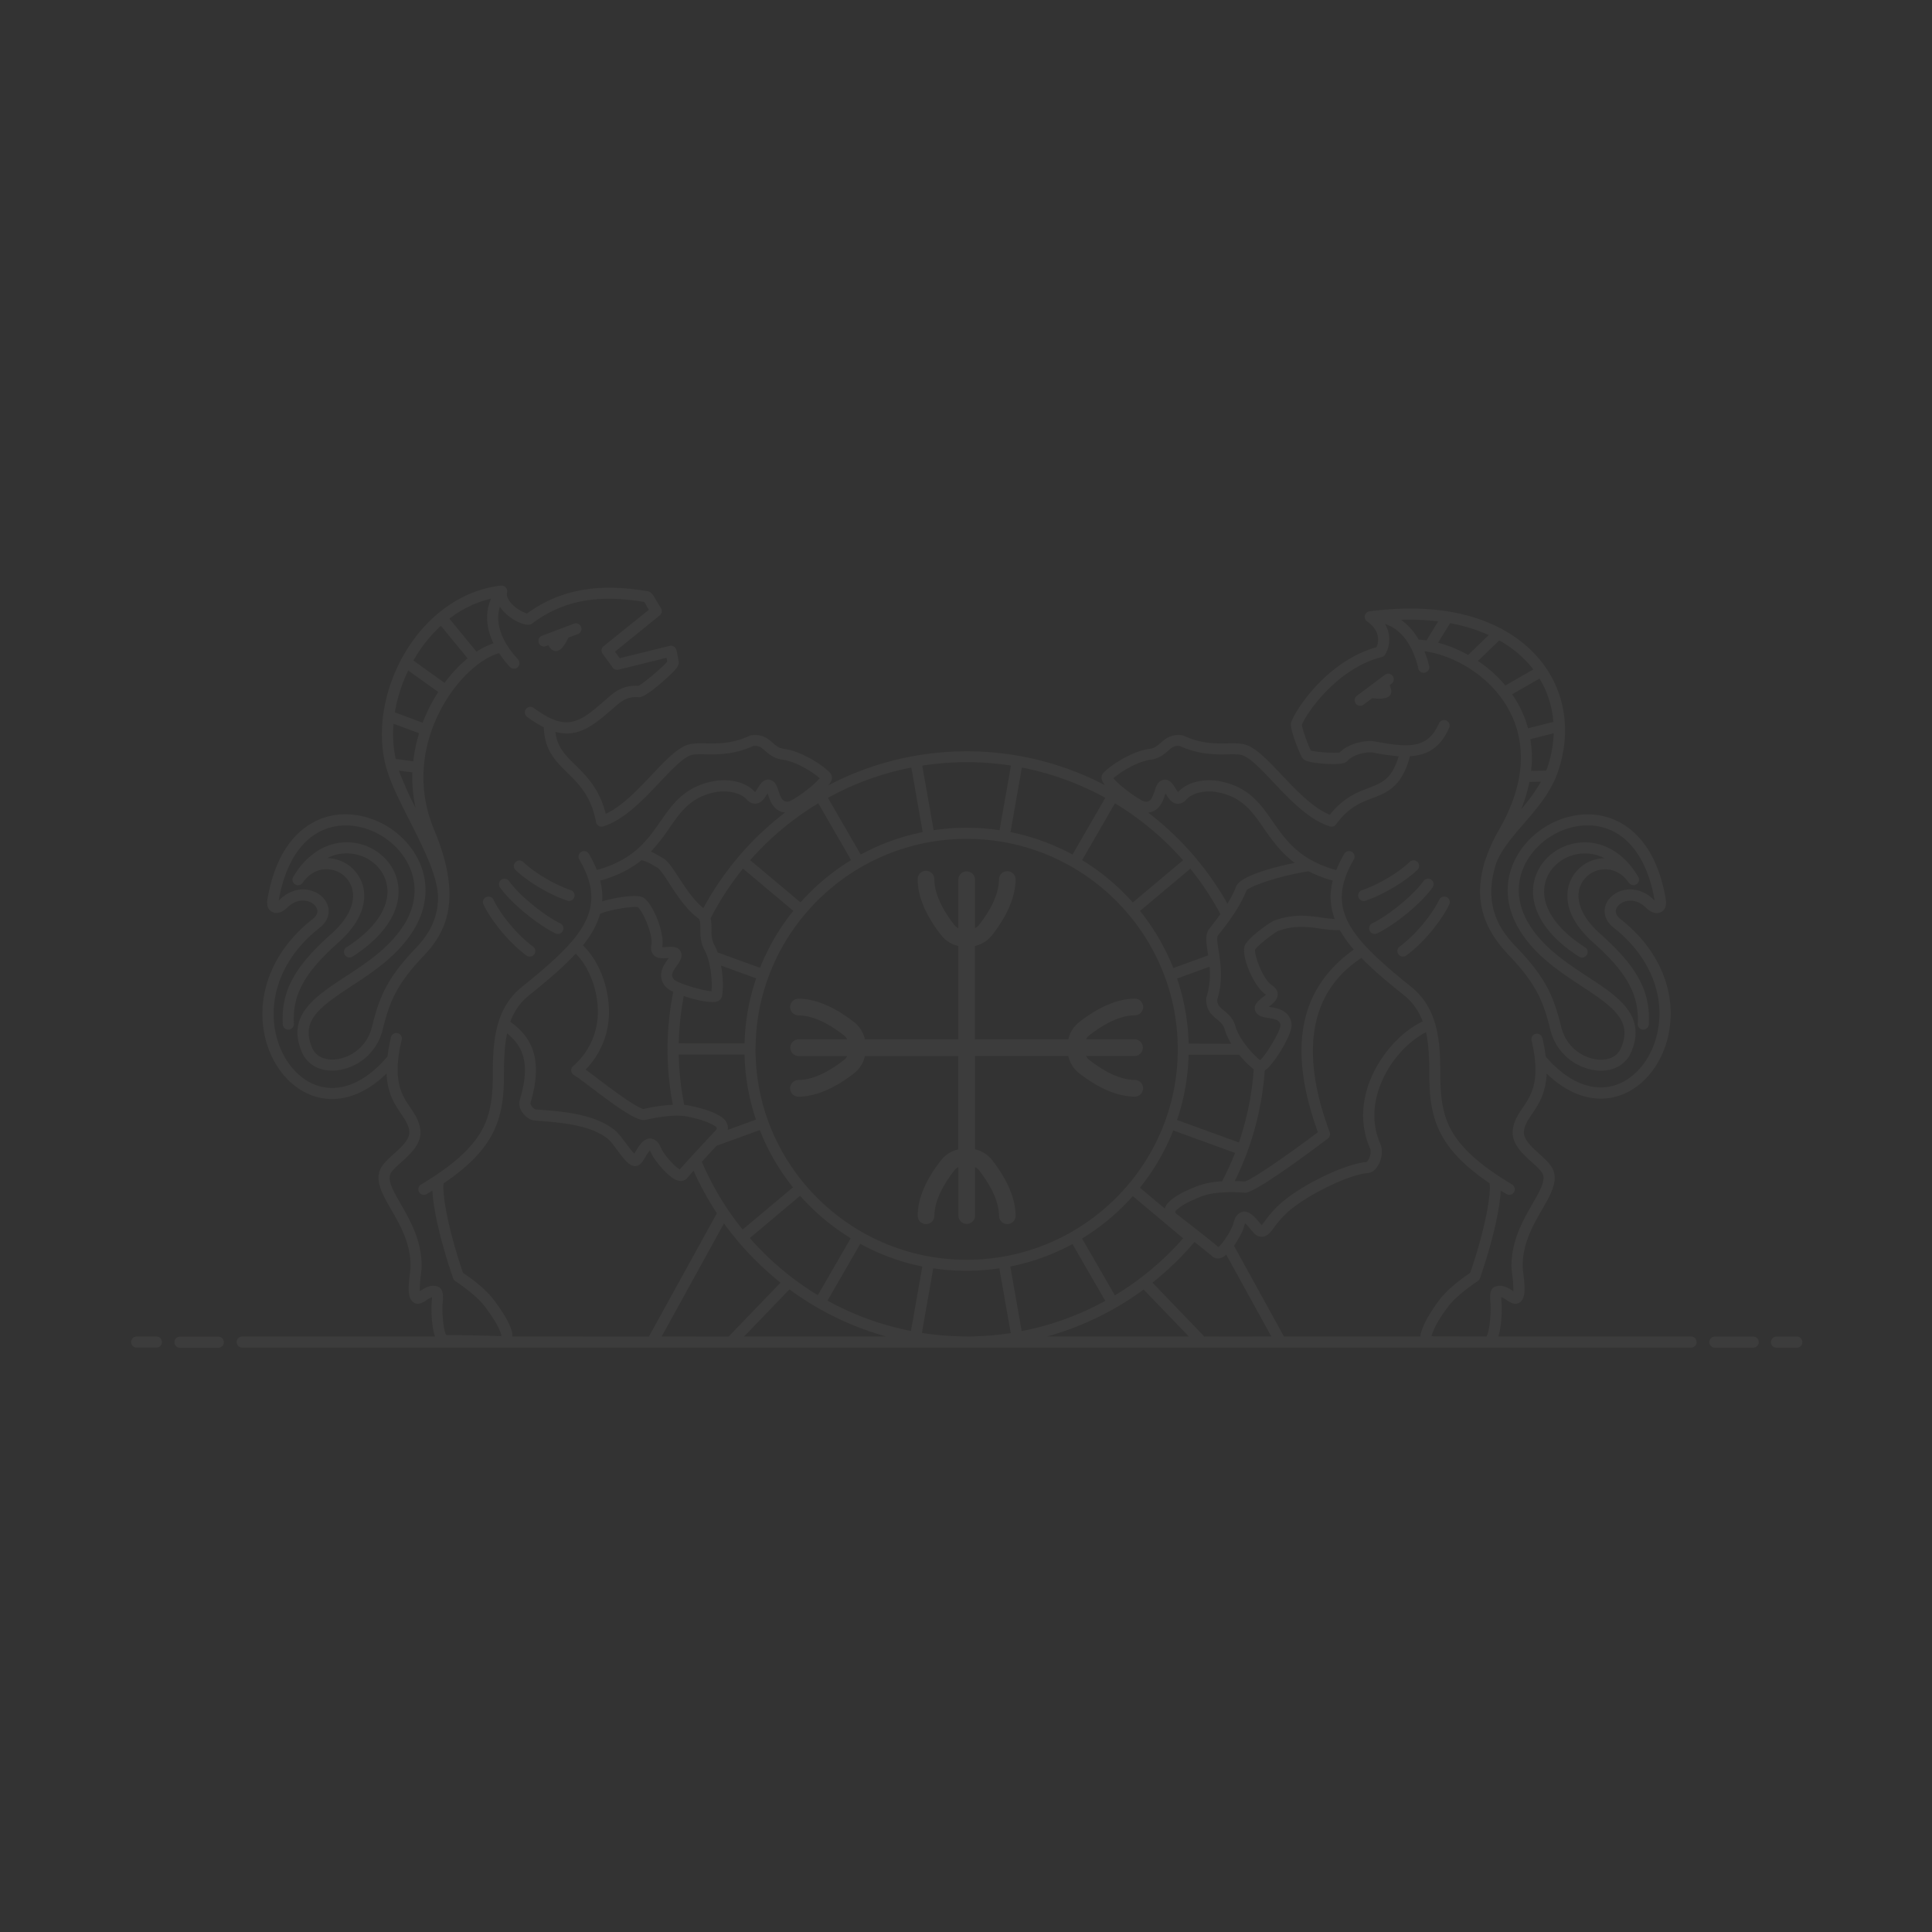 <svg id="Capa_1" data-name="Capa 1" xmlns="http://www.w3.org/2000/svg" viewBox="0 0 1080 1080"><rect x="0" y="0" width="1080" height="1080" fill="#333333" stroke="none"/><defs><style>.cls-1{opacity:0.05;}.cls-2{fill:#f1ebe0;}</style></defs><g class="cls-1"><path class="cls-2" d="M634.37,603.69c-7.48-.07-16.06-3.85-25.52-11.23a6.67,6.67,0,0,1-1.73-2.15H634.2a4.67,4.67,0,1,0,0-9.34H607.11a6.85,6.85,0,0,1,1.74-2.16c9.46-7.38,18-11.15,25.52-11.23a4.67,4.67,0,0,0,0-9.34h-.05c-9.57.1-20,4.54-31.16,13.2a16.84,16.84,0,0,0-5.94,9.53H545V528.8a16.85,16.85,0,0,0,9.52-5.93c8.66-11.11,13.1-21.6,13.2-31.16a4.67,4.67,0,0,0-4.62-4.72h0a4.67,4.67,0,0,0-4.67,4.62c-.07,7.47-3.85,16.06-11.23,25.52a6.92,6.92,0,0,1-2.15,1.73V491.78a4.67,4.67,0,1,0-9.34,0v27.09a7,7,0,0,1-2.17-1.74c-7.37-9.46-11.15-18.05-11.23-25.52a4.67,4.67,0,1,0-9.33.1c.09,9.56,4.54,20.05,13.2,31.16a16.89,16.89,0,0,0,9.53,5.94V581H483.51a16.88,16.88,0,0,0-5.93-9.53c-11.11-8.66-21.6-13.1-31.16-13.2a4.67,4.67,0,0,0-.1,9.34c7.47.08,16.06,3.85,25.52,11.23a6.82,6.82,0,0,1,1.73,2.16H446.46a4.67,4.67,0,1,0,0,9.34h27.11a6.7,6.7,0,0,1-1.74,2.15c-9.45,7.38-18,11.16-25.51,11.23a4.67,4.67,0,0,0,.05,9.34h.05c9.56-.1,20.05-4.54,31.15-13.2a16.82,16.82,0,0,0,5.94-9.52h52.17v52.15a17,17,0,0,0-9.53,5.94C517.49,659.52,513,670,513,679.56a4.67,4.67,0,0,0,4.62,4.72,4.62,4.62,0,0,0,4.71-4.62c.08-7.47,3.86-16,11.24-25.52a6.74,6.74,0,0,1,2.16-1.74v27.12a4.67,4.67,0,0,0,9.34,0V652.41a6.92,6.92,0,0,1,2.15,1.73c7.38,9.47,11.16,18.05,11.23,25.52a4.67,4.67,0,0,0,4.67,4.62h0a4.67,4.67,0,0,0,4.62-4.72c-.1-9.56-4.54-20-13.2-31.16a16.89,16.89,0,0,0-9.52-5.93V590.31h52.16a16.82,16.82,0,0,0,5.93,9.52c11.11,8.66,21.59,13.1,31.16,13.2h.05a4.67,4.67,0,0,0,0-9.34Z"/><path class="cls-2" d="M90.52,750.21a3.12,3.12,0,0,1-3.11,3.12H76.24a3.12,3.12,0,0,1,0-6.23H87.41A3.11,3.11,0,0,1,90.52,750.21ZM279.73,496.39a3.11,3.11,0,1,1,5-3.64c5.6,7.75,19.24,18.95,28.63,23.49a3.12,3.12,0,0,1-2.71,5.61C300.39,516.86,285.92,505,279.73,496.39ZM983.17,750.26a3.12,3.12,0,0,1-3.12,3.11H958.63a3.11,3.11,0,0,1,0-6.22h21.42A3.12,3.12,0,0,1,983.17,750.26Zm24.37,0a3.12,3.12,0,0,1-3.11,3.12H993.26a3.12,3.12,0,1,1,0-6.23h11.17A3.12,3.12,0,0,1,1007.54,750.21ZM270.26,505.64a3.11,3.11,0,0,1,5.61-2.7c4.31,8.93,13.81,20.18,22.1,26.17a3.12,3.12,0,0,1-1.83,5.64,3.16,3.16,0,0,1-1.82-.59C285.3,527.64,275,515.38,270.26,505.64Zm30.91-146.27a3.11,3.11,0,0,1,1.81-4l18-6.8a3.12,3.12,0,0,1,2.2,5.83l-5.44,2.05c-5.5,11.8-9.76,6.82-11.28,4.26l-1.27.48a3,3,0,0,1-1.1.2A3.1,3.1,0,0,1,301.17,359.37Zm-12.95,127a3.11,3.11,0,0,1,4.3-4.5c6.27,6,17.2,12.47,26.58,15.74a3.11,3.11,0,0,1-1,6.05,3.26,3.26,0,0,1-1-.17C306.93,500,295.07,492.92,288.22,486.37ZM945.47,747.1H837.59c2.12-6.68,1.92-16.73,1.91-16.86,0-.68-.07-1.47-.14-2.3s-.14-1.91-.15-2.83a13.32,13.32,0,0,1,3,1.66c2,1.31,4.94,3.3,7.72,1,3-2.58,2.55-8.17,1.64-15.78-.18-1.56-.36-3-.37-3.82-.2-12.82,5.69-23.08,10.89-32.13,4.55-7.91,8.47-14.74,6.46-21.16-1.11-3.56-4.47-6.6-8-9.82-4.59-4.14-9.32-8.42-8.62-13.07.52-3.42,2.29-6,4.54-9.34,3.54-5.22,7.66-11.33,8.12-22.51,9.57,9.18,19.94,14,30.19,14a32.46,32.46,0,0,0,8.17-1c14.41-3.68,26.09-17.31,29.75-34.75,4.92-23.46-5.07-47.57-26.71-64.5-1.44-1.12-3.06-2.91-2.67-5.12.37-2,2.39-4,5-4.81,1.88-.6,6.78-1.45,11.79,3.47,2.79,2.73,5.91,3.66,8.33,2.49,1-.5,3.33-2.11,2.84-6.6-5.72-34.94-24.14-44.44-34.61-47-16.19-4-35,3.29-45.69,17.63-10.11,13.55-10.88,29.95-2.11,45,8.67,14.87,22.84,24.17,35.33,32.37,18.28,12,28.31,19.5,22,34.42-2.82,6.62-9.82,6.81-12.71,6.59a23.75,23.75,0,0,1-20.67-17.93c-3.93-15.69-7.53-26.49-24.35-44.09-7.11-7.44-20.71-21.69-12-48,3-7.52,8.93-14.44,15.17-21.68,7.51-8.71,15.28-17.71,19.2-29,7.78-22.53,4.21-45.32-9.81-62.53-10.92-13.42-37.82-34.82-95.2-27.4a3.15,3.15,0,0,0-1.59,5.74c6.54,4.41,7,10.23,5.25,14.33-28.79,8.08-46.35,36.83-47.76,42.21-.94,3.6,4.77,17.11,6.08,19.42.74,1.29,2,2.51,9.77,3.29a77.43,77.43,0,0,0,7.78.46c6.25,0,7.35-1.25,7.79-1.75,3.17-3.62,10.9-5.34,14.37-4.69a131.41,131.41,0,0,0,14.34,2.07c-3.78,12.71-9.32,14.84-16.86,17.72-6.25,2.39-13.95,5.33-21.63,14.93-9.46-3.83-18.71-13.61-26.94-22.31-7-7.38-13-13.75-18.69-16.28-3.19-1.42-7-1.35-11.43-1.27-6.57.12-14.74.27-24.55-4.28a3.13,3.13,0,0,0-.89-.26c-6.21-.84-9.42,1.94-12,4.18-1.88,1.64-3.51,3.06-6.47,3.44-9.14,1.18-21,8.57-25.56,13.36a4.06,4.06,0,0,0-.64,4.59,11,11,0,0,0,1.47,2.3,167,167,0,0,0-154.57.06,10.52,10.52,0,0,0,1.52-2.36,4.06,4.06,0,0,0-.63-4.59c-4.51-4.79-16.42-12.18-25.56-13.36-3-.38-4.59-1.8-6.48-3.44-2.58-2.24-5.78-5-12-4.18a3,3,0,0,0-.89.26c-9.81,4.55-18,4.41-24.56,4.28-4.41-.08-8.23-.15-11.42,1.27-5.7,2.53-11.72,8.9-18.7,16.28-7.89,8.34-16.72,17.67-25.77,21.8-3.53-14-10.65-21-17-27.27-5.61-5.53-10.19-10-11.12-18.53a24.32,24.32,0,0,0,6.34.91c9.79,0,17.38-6.61,26.53-14.59l.61-.52c3.1-2.71,6.62-5.77,13.19-5.18,4.29.38,18.58-13.53,18.72-13.67,2.8-2.83,3.69-4.35,3.51-6a61.19,61.19,0,0,0-1.28-6.73,3.13,3.13,0,0,0-3.78-2.3l-27.91,6.88-2.64-3.62L368.8,344a3.1,3.1,0,0,0,.62-4.18c-1-1.53-1.87-3-2.6-4.28-1.56-2.74-2.68-4.71-4.9-5.08-19.18-3.12-44.09-4.49-67.28,12.47a20.1,20.1,0,0,1-9-5.86c-1.28-1.48-2.69-3.71-2.2-5.94a3.09,3.09,0,0,0-1.76-3.51,3,3,0,0,0-1.45-.23,2.79,2.79,0,0,0-.5,0c-20.39,2.39-39.32,15.22-51.95,35.21-13.86,21.95-18,48.65-10.89,69.67,2.76,8.14,7.31,17.11,12.12,26.6,8.61,17,17.52,34.59,15.61,46.75a3.31,3.31,0,0,0,0,.7c-1.47,10.53-6.55,17.77-12.42,23.91-16.82,17.6-20.42,28.4-24.36,44.09a23.73,23.73,0,0,1-20.67,17.93c-2.88.22-9.89,0-12.7-6.59-6.34-14.92,3.69-22.43,22-34.42,12.5-8.2,26.67-17.5,35.34-32.37,8.77-15,8-31.44-2.11-45C219,459.54,200.18,452.3,184,456.25c-10.46,2.56-28.88,12.06-34.62,47.17-.47,4.32,1.84,5.93,2.85,6.43,2.44,1.17,5.55.24,8.33-2.49,5-4.92,9.92-4.07,11.79-3.47,2.65.84,4.67,2.78,5,4.81.4,2.2-1.23,4-2.66,5.12C153,530.8,143,555,147.91,578.62c3.66,17.44,15.3,31.07,29.66,34.74a32.48,32.48,0,0,0,8.11,1c10.32,0,20.77-4.89,30.41-14.24.46,11.17,4.57,17.28,8.12,22.5,2.24,3.31,4,5.92,4.54,9.34.7,4.65-4,8.93-8.62,13.07-3.56,3.21-6.92,6.26-8,9.82-2,6.42,1.92,13.25,6.46,21.16,5.2,9.05,11.1,19.31,10.9,32.13,0,.78-.19,2.26-.38,3.82-.91,7.61-1.32,13.2,1.7,15.82,2.73,2.27,5.7.28,7.67-1a13.32,13.32,0,0,1,3-1.66c0,.92-.1,2.08-.16,2.83s-.12,1.62-.14,2.3c0,.13-.27,10.42,2,16.86H135.22a3.12,3.12,0,0,0,0,6.23H945.47a3.12,3.12,0,0,0,0-6.23Zm-95-295a86.44,86.44,0,0,0,4.48-15l6.4-.08A96.37,96.37,0,0,1,850.5,452.15Zm14.34-22.68c-.16.46-.37.9-.54,1.36l-8.36.1a64.33,64.33,0,0,0-.41-17.68l13-3.28A65.66,65.66,0,0,1,864.84,429.47Zm3.49-25.88-14.12,3.57a61.46,61.46,0,0,0-5.55-13.67,62.51,62.51,0,0,0-3.34-5.31l15.32-8.8A55.16,55.16,0,0,1,868.33,403.59ZM856.1,372.9c.35.43.67.89,1,1.33l-15.59,8.95a73.34,73.34,0,0,0-15.31-13.71L838.08,358A62.56,62.56,0,0,1,856.1,372.9ZM832.21,355l-11.5,11.11a73.41,73.41,0,0,0-16.81-6.84l6.71-10.89A93.22,93.22,0,0,1,832.21,355Zm-28.27-7.65L797.4,358c-1.48-.22-2.93-.37-4.35-.46a34.17,34.17,0,0,0-9.84-11.06A135.61,135.61,0,0,1,803.94,347.37ZM617.86,446,599.53,477.7a123.53,123.53,0,0,0-34.65-12.55l6.36-36.08A160,160,0,0,1,617.86,446ZM746.1,513.73c-2.56-.15-5-.48-7.58-.84-7.5-1.05-15.25-2.13-26,1.61-2.25.78-15.3,9.82-16.79,14.42-1.83,5.6,4.88,22.46,11.92,27.09l0,0c-.53.53-1.39,1.21-2,1.67-2.18,1.71-5.48,4.3-3.77,7.83,1.27,2.6,4.23,3.08,7.09,3.54,4.79.78,6.54,1.52,6.83,4.08,0,3.12-7.87,16.34-11.4,19.52-4.7-3.7-11.86-12.2-13.74-18.85-1.32-4.69-4.18-7-6.48-8.92s-3.65-3-3.75-6c3.41-10.77,1.9-20.37.79-27.42-.53-3.34-1.18-7.51-.42-8.48,4-5,12.23-15.36,16-25.23,2.11-2.43,18.24-8.11,34.67-10.7h0a70.37,70.37,0,0,0,13.54,5.22A35.29,35.29,0,0,0,746.1,513.73Zm19.75,128.2c1.13,2.57-.78,6.92-1.89,7.62-13.31,1.16-40.17,14.72-50.52,25.49a56.12,56.12,0,0,0-6.17,7.28,30.27,30.27,0,0,1-2,2.54c-.46-.49-1.06-1.22-1.51-1.76-2.4-2.9-6.87-8.3-11.54-4.47-1.66,1.36-2.21,3.29-2.69,5-.16.55-.32,1.12-.54,1.67-1.48,3.74-5.73,10.2-7.91,11.78-4.81-4.1-21.77-17.25-23.38-18.5a1.78,1.78,0,0,1-.66-1.1,1.66,1.66,0,0,1,.61-1c2-1.85,4.92-4.13,14.17-7.73,8.77-3.41,23.87-2,24-2a2.73,2.73,0,0,0,1-.07c8.38-1.91,45.14-30,45.5-30.26a3.13,3.13,0,0,0,1-3.54c-24.64-65.92,5.61-89.18,17.7-97.39,6.6,6.79,14.78,13.66,24,21A33.06,33.06,0,0,1,795.28,571c-11.88,5.54-23.46,18.31-29.19,32.42C760.7,616.67,760.62,630,765.85,641.93ZM285.27,571.14a32.92,32.92,0,0,1,10.36-14.64c10.23-8.23,19.21-15.82,26.16-23.36,5.88,5.44,11.94,17.48,12.37,30.71A40,40,0,0,1,320.33,596a3.1,3.1,0,0,0,.55,5c1.51.84,5.42,3.8,9.56,6.93,13.36,10.11,24,17.86,29.26,18.21a2.76,2.76,0,0,0,1-.09c.15,0,14.84-3.78,24-1.79,9.7,2.11,12.94,3.9,15.2,5.41.27.18.71.53.77.91a1.84,1.84,0,0,1-.48,1.19c-1.4,1.49-16.08,17.13-20.18,21.94-2.41-1.21-7.62-6.92-9.67-10.39-.3-.5-.54-1-.79-1.56-.75-1.61-1.59-3.44-3.45-4.52-5.21-3-8.77,3-10.69,6.23-.25.43-.57,1-.86,1.43a66.43,66.43,0,0,1-4.46-5.56c-2.55-3.43-4.95-6.67-7.3-8.23-11.16-8.38-28-9.73-40.3-10.72l-3.21-.26A5,5,0,0,1,297,618a2.35,2.35,0,0,1-.48-1.41C304.53,590,295.49,578.63,285.27,571.14Zm121.59,58.51a7.63,7.63,0,0,0-3.47-5.16c-2.74-1.83-6.57-4-17.35-6.32a30.13,30.13,0,0,0-3.56-.54,159.29,159.29,0,0,1-3.05-28.16h36.76a122.88,122.88,0,0,0,6.38,36.4l-15.73,5.73A7.49,7.49,0,0,0,406.86,629.65Zm-27.42-46.41a160,160,0,0,1,2.8-26.46c5.69,2,12.21,3.4,16.06,3.4a9.46,9.46,0,0,0,2-.19,4.09,4.09,0,0,0,3.33-3.22c.73-3.92.62-10.59-.55-17l19.61,7.14a122.63,122.63,0,0,0-6.49,36.36Zm21.74-50.82a27.57,27.57,0,0,0-1.83-4.18c-1.65-3-1.65-6.16-1.65-9.2a23.37,23.37,0,0,0-.47-5.69,160.6,160.6,0,0,1,18.11-27.77l28.12,23.59A123.68,123.68,0,0,0,424.86,541Zm18.19-51.58a161.81,161.81,0,0,1,38.06-31.79l18.33,31.75a125.14,125.14,0,0,0-28.28,23.62Zm-26.2,26.8c-5.49-4.44-10-11.4-13.73-17.08-3.41-5.26-6.1-9.41-9.06-11-.82-.45-1.52-.87-2.17-1.25a32.94,32.94,0,0,0-4.35-2.26,104.1,104.1,0,0,0,10.35-13.2c6.44-9.25,12-17.24,25.42-19.95,5.69-1.14,13.68-.37,17.79,4a6.27,6.27,0,0,0,5.21,2.34c3.07-.3,4.8-3.1,6.19-5.35l.26-.42c.09.27.18.53.25.76,1.09,3.33,3.06,9.27,9.48,10A167.92,167.92,0,0,0,393.17,507.64Zm-28.12-24c.69.41,1.45.86,2.32,1.34,1.6.88,4.27,5,6.85,9,4.2,6.47,9.43,14.53,16.18,19.45,1,.85,1.08,2.6,1.08,5.63,0,3.48,0,7.8,2.42,12.21,3.33,6.07,4.41,16.89,3.84,22.78-4.85-.1-19.05-4.44-21.08-6.63-1.67-2.18-1.05-3.8,1.68-7.6,1.64-2.28,3.33-4.63,2.38-7.36-1.24-3.61-5.26-3.3-7.93-3.1a22.78,22.78,0,0,1-2.59.1.77.77,0,0,1,0-.15c1.55-8.06-5.57-24.77-10.67-27.62-3.54-2-15.66,0-22.9,2.17a36.79,36.79,0,0,0-1.11-11.58c10.1-2.82,17.41-6.84,23.06-11.42A21.12,21.12,0,0,1,365.05,483.63Zm-8.46,23.52c2.53,1.88,8.62,15.25,7.52,21a6.2,6.2,0,0,0,1.19,5.59c2.05,2.3,5.33,2,8,1.85l.48,0-.46.66c-2.22,3.08-6.34,8.82-1.56,15a13.51,13.51,0,0,0,4.58,3.17,164.18,164.18,0,0,0-.23,63.14,89.52,89.52,0,0,0-16.36,2.37c-4.36-.9-18.58-11.66-25.52-16.91-2.65-2-5-3.77-6.85-5.12a45.94,45.94,0,0,0,13-34.19c-.49-15.17-7.46-28.77-14.53-35.23,4.59-5.71,7.89-11.48,9.59-17.55C339.62,508.7,353.8,506.43,356.59,507.15Zm44,133.35,24.14-8.78a123.69,123.69,0,0,0,18.53,32l-28.12,23.59a159.93,159.93,0,0,1-22.8-37.87C395,646.49,397.93,643.33,400.56,640.5Zm46.68,27.94a124.9,124.9,0,0,0,28.27,23.74L457.17,724a162,162,0,0,1-38-31.92Zm-24.89-81.87c0-64.86,52.92-117.64,118-117.64s118,52.78,118,117.64-52.93,117.64-118,117.64S422.35,651.44,422.35,586.57ZM658,626.08a122.93,122.93,0,0,0,6.44-36.45h28.29a52.56,52.56,0,0,0,8.09,8.13,159.24,159.24,0,0,1-8.28,40.89Zm32.39,18.41a160,160,0,0,1-7.23,15.87,46.93,46.93,0,0,0-13.63,2.57c-10.27,4-13.71,6.72-16.14,9a8.14,8.14,0,0,0-2.28,3.63l-13.87-11.63a123.87,123.87,0,0,0,18.62-32ZM664.47,583.4A123.07,123.07,0,0,0,658,547l18.13-6.6a42.14,42.14,0,0,1-1.75,17.1,3.45,3.45,0,0,0-.16,1c0,6.3,3.34,9.06,6,11.27,2,1.61,3.65,3,4.44,5.8a32.76,32.76,0,0,0,3.64,7.89ZM676,519.16c-2.47,3.1-1.76,7.61-.86,13.32l.24,1.56-19.49,7.1a123.55,123.55,0,0,0-18.61-31.92l28.13-23.6A160.48,160.48,0,0,1,682.2,511C679.83,514.3,677.54,517.18,676,519.16ZM633.25,668.64l28.11,23.59a161.85,161.85,0,0,1-38.13,31.87L604.9,692.35A124.93,124.93,0,0,0,633.25,668.64Zm103.44-35.76c-9.84,7.54-34.92,25.65-40.84,27.59-1-.08-3-.21-5.61-.26A165,165,0,0,0,707,598.45c5.08-3.25,15.6-20.39,15-25.93-.87-7.79-8.13-9-12-9.6l-.74-.12.27-.21c2.16-1.7,4.84-3.81,4.71-6.94-.08-1.87-1.15-3.5-3.18-4.84-5.28-3.47-10-17.3-9.46-19.88,1.06-2.23,11-9.73,12.95-10.55,9.36-3.25,16-2.32,23.11-1.33A76.29,76.29,0,0,0,749,520a65.78,65.78,0,0,0,7.76,10.82C726.3,552.52,719.71,585.93,736.69,632.88ZM691.06,495.44a57.7,57.7,0,0,1-4.93,9.67,168,168,0,0,0-44.27-50.84c6.38-.8,8.33-6.72,9.41-10,.08-.23.16-.49.25-.75.1.14.18.28.26.41,1.4,2.25,3.13,5.05,6.2,5.35a6.26,6.26,0,0,0,5.21-2.34c4.11-4.41,12.1-5.18,17.79-4,13.42,2.71,19,10.71,25.42,20,4.52,6.49,9.4,13.48,17.34,19.4C712.39,484.63,693.21,489.68,691.06,495.44Zm-29.73-14.56-28.1,23.59a125.2,125.2,0,0,0-28.31-23.66l18.34-31.75A162,162,0,0,1,661.33,480.88Zm-121-54.81a162.18,162.18,0,0,1,24.79,1.9l-6.37,36.11a124.45,124.45,0,0,0-36.83,0L515.55,428A162,162,0,0,1,540.33,426.07Zm-30.9,3,6.36,36.08a123.38,123.38,0,0,0-34.63,12.54L462.83,446A159.55,159.55,0,0,1,509.43,429.07ZM274.5,334.64c-3.9,9.09-2.06,17.88,1.36,25a38.63,38.63,0,0,0-9.48,4.66l-15.17-18.47A61.27,61.27,0,0,1,274.5,334.64Zm-41.42,31.28a78.91,78.91,0,0,1,13.38-16.08L261.37,368a79.45,79.45,0,0,0-12.86,13.72L231.1,369.25C231.74,368.13,232.39,367,233.08,365.92ZM223,430.78l7.51,1a80,80,0,0,0,1.77,19.72A181.82,181.82,0,0,1,223,430.78Zm8-5.23-9.8-1.29A67.07,67.07,0,0,1,220,404.59l14.28,5.29A86.14,86.14,0,0,0,231,425.55Zm-10.26-27.32a85.63,85.63,0,0,1,7.46-23.41l16.78,12c-1.08,1.69-2.14,3.42-3.14,5.21A92.77,92.77,0,0,0,236.27,404Zm58.81,348.65c-2.09-.07-24.44-.71-30.09-.55-1.39-2.07-2.27-10.81-2.12-15.91,0-.59.08-1.28.13-2,.29-3.77.62-8-2.8-9.24-4-1.37-7.41.91-9.67,2.42l-.32.21a59,59,0,0,1,.59-9.09c.22-1.8.41-3.35.42-4.46.23-14.53-6.4-26.06-11.72-35.32-3.81-6.65-7.11-12.38-5.92-16.2.61-2,3.49-4.55,6.28-7.06,5.25-4.76,11.8-10.67,10.59-18.62-.73-4.82-3.18-8.42-5.54-11.9-4.79-7.06-10.21-15-4.91-37.49a3.11,3.11,0,1,0-6-1.43,91.14,91.14,0,0,0-1.86,10.37,1.29,1.29,0,0,0-.17.16c-11.8,13.81-25,19.69-37.26,16.57-12.08-3.09-21.93-14.86-25.11-30-4.45-21.22,4.72-43.13,24.52-58.61,5.31-4.15,5.39-8.75,5-11.12-.79-4.38-4.34-8.08-9.27-9.65-6.14-2-12.89-.1-18,5a6.61,6.61,0,0,1-.51.46c3.93-22.77,14.49-37.35,29.79-41.08,13.85-3.38,30,2.91,39.23,15.3,8.55,11.45,9.17,25.35,1.72,38.14C218.47,529.34,205,538.21,193,546c-16.95,11.12-33,21.63-24.28,42.07,3.05,7.17,10.12,11,18.92,10.35a30,30,0,0,0,26.22-22.61c3.69-14.71,7.06-24.82,22.82-41.31,12.22-12.79,22.48-31.19,6-70.7-12.56-30.07-2.53-56,4.58-68.76,9.45-17,22.78-27.61,31.76-29.87a58.44,58.44,0,0,0,6,7.66,3.11,3.11,0,1,0,4.56-4.24c-5.8-6.24-13.82-17.54-10.14-29.46a19.76,19.76,0,0,0,1.48,2c4,4.66,10.8,8.36,14.82,8.1a3.1,3.1,0,0,0,1.66-.62c21.18-16,43.53-15.18,62.71-12.13.34.51.84,1.39,1.26,2.13s.83,1.46,1.33,2.28l-25.27,20.3a3.1,3.1,0,0,0-.56,4.26l5.62,7.71a3.11,3.11,0,0,0,3.26,1.18l26.85-6.61c.15.78.28,1.49.37,2.07-2.26,3-13.1,12-16,13.57-8.85-.6-13.86,3.81-17.21,6.74l-.6.52c-15,13.11-21.91,19.09-40.8,5.09a3.11,3.11,0,1,0-3.71,5,61.37,61.37,0,0,0,9.35,5.84c.28,12.7,6.52,18.89,13.13,25.4S330.42,445,333.2,459.58a3.1,3.1,0,0,0,4,2.38c11.71-3.64,22.29-14.83,31.62-24.69,6.25-6.61,12.15-12.85,16.7-14.87,1.94-.86,5.11-.8,8.79-.74,6.73.13,15.92.29,26.83-4.65,3.11-.31,4.46.87,6.64,2.77s4.93,4.29,9.76,4.91c6.86.89,16.24,6.4,20.67,10.33-2.95,3.86-14.83,12.77-17.79,13.11-2.71.08-3.69-1.39-5.15-5.83-.87-2.67-1.78-5.42-4.54-6.27-3.65-1.12-5.77,2.32-7.18,4.59a22.25,22.25,0,0,1-1.45,2.14l-.11-.11c-6.17-6.61-16.55-7.31-23.57-5.89-15.87,3.21-22.4,12.57-29.3,22.49-7.34,10.54-15,21.42-35.47,27.07a66.46,66.46,0,0,0-4.45-9,3.11,3.11,0,1,0-5.37,3.15c16.29,27.8,2,43.77-32.08,71.21-15.9,12.8-16.12,32.64-16.29,48.58a114.61,114.61,0,0,1-.65,13.77c-2,14.11-6.45,28.41-39.43,48.11a3.11,3.11,0,0,0,1.6,5.79,3.08,3.08,0,0,0,1.59-.44c1.07-.64,2.11-1.28,3.13-1.91.5,10.79,4.93,29.79,11.61,49a3.22,3.22,0,0,0,1.21,1.56c7.82,5.26,13.63,10.3,16.79,14.58,6.45,8.73,7.91,12.39,8.78,15.12a3.61,3.61,0,0,1,.17.91A1.44,1.44,0,0,1,279.53,746.88Zm6.87.22a8.54,8.54,0,0,0-.39-3.18c-1-3.21-2.7-7.44-9.71-16.94-3.51-4.75-9.38-10-17.47-15.46-8-23.17-11.72-43.26-10.86-50,24.09-16.34,30.71-30.22,33-46.61a119.17,119.17,0,0,0,.72-14.56c.08-7.42.18-15.3,1.76-22.71,8.93,7.28,13.22,17,7.08,37.24a8.1,8.1,0,0,0,1.4,6.88c1.34,2,3.94,4.36,6.86,4.61l3.25.27c11.57.93,27.42,2.2,37.14,9.54a1.33,1.33,0,0,0,.19.14c1.42.91,3.84,4.16,5.78,6.77,4.17,5.61,7.46,10,11.42,8.45,1.8-.71,2.88-2.54,4.25-4.86a25.19,25.19,0,0,1,2.45-3.64c.23.39.49,1,.69,1.38a22.24,22.24,0,0,0,1.08,2.12c1,1.72,9.16,13.22,15.13,13.63l.38,0a4.65,4.65,0,0,0,3.72-1.77c.57-.71,1.82-2.12,3.44-3.92a167,167,0,0,0,13,23.74l-38,68.91Zm83.47,0,34.82-63.21A168.12,168.12,0,0,0,436.32,717l-29,30.13Zm46.09,0,25.32-26.31a166.72,166.72,0,0,0,54,26.31Zm46.61-20.05L480.9,695.3A123.09,123.09,0,0,0,515.58,708L509.22,744A160.07,160.07,0,0,1,462.57,727.05Zm77.76,20a162,162,0,0,1-25-1.94l6.36-36.1a124.16,124.16,0,0,0,36.92,0L565,745.19A161.78,161.78,0,0,1,540.33,747.08ZM564.77,708a123.81,123.81,0,0,0,34.74-12.56l18.33,31.74a160,160,0,0,1-46.71,16.9ZM585.4,747.1a166.71,166.71,0,0,0,53.9-26.24l25.25,26.24Zm87.79,0L644.26,717a168.07,168.07,0,0,0,23.47-22.72c4.61,3.64,8.64,6.86,9.92,8a4.6,4.6,0,0,0,3.15,1.22,5.4,5.4,0,0,0,1.18-.13,8.65,8.65,0,0,0,3.5-2l25.16,45.67Zm120.85,0H717.75l-27.94-50.7a55.34,55.34,0,0,0,5-8.8c.29-.74.52-1.52.73-2.27.13-.45.31-1.06.46-1.47a24,24,0,0,1,3,3.21c1.72,2.07,3.08,3.71,5,4.14,3.87.88,6.05-2.07,8.35-5.19a50.34,50.34,0,0,1,5.57-6.6c9.32-9.69,35.12-22.75,46.79-23.68,2.11-.17,4.09-1.64,5.58-4.13,1.92-3.2,3.07-8.21,1.33-12.18-5.74-13.09-3-25.54.31-33.67,5.75-14.16,16.4-24.29,25.2-28.72,1.7,7.57,1.8,15.66,1.88,23.26a121.32,121.32,0,0,0,.71,14.56c2.27,16.38,8.89,30.25,32.93,46.58,1,6.51-2.76,26.72-10.81,50.08-8.08,5.51-13.95,10.71-17.46,15.46-6.67,9-8.73,13.91-9.87,17.5A8,8,0,0,0,794,747.1Zm39.12-18.69c.05.73.11,1.42.12,2,.14,4.64-.76,14.48-2.35,16.65L801.27,747h0a3.39,3.39,0,0,1-1-.16,4.73,4.73,0,0,1,.11-.48c1-3.1,2.82-7.38,8.94-15.68,3.17-4.28,9-9.32,16.8-14.58a3.14,3.14,0,0,0,1.2-1.56c6.71-19.26,11.13-38.3,11.59-49,1,.64,2.08,1.28,3.16,1.93a3.08,3.08,0,0,0,1.59.44,3.11,3.11,0,0,0,1.6-5.79c-33-19.7-37.47-34-39.43-48.11a114.61,114.61,0,0,1-.65-13.77c-.18-15.94-.39-35.78-16.29-48.58-34.09-27.44-48.37-43.41-32.08-71.21a3.11,3.11,0,1,0-5.37-3.15,66.07,66.07,0,0,0-4.47,9.09c-20.48-5.65-28.1-16.54-35.45-27.1-6.9-9.93-13.43-19.31-29.3-22.52-7-1.42-17.41-.72-23.57,5.89l-.11.11a20.56,20.56,0,0,1-1.45-2.14c-1.41-2.27-3.52-5.7-7.18-4.59-2.77.85-3.67,3.6-4.54,6.27-1.46,4.44-2.36,5.95-5.11,5.84-3-.35-14.89-9.26-17.83-13.11,4.43-3.94,13.81-9.45,20.67-10.34,4.82-.62,7.56-3,9.76-4.91s3.52-3.08,6.63-2.77c10.91,4.94,20.1,4.78,26.84,4.65,3.67-.07,6.85-.12,8.78.74,4.56,2,10.46,8.26,16.7,14.87,9.34,9.86,19.92,21.05,31.63,24.69a3.09,3.09,0,0,0,3.43-1.13c7-9.61,13.76-12.17,20.25-14.64,8.47-3.24,16.47-6.32,21.08-23.47,9.47-.55,16.86-4.52,21.87-15.84a3.11,3.11,0,0,0-5.69-2.52c-6.19,14-16.14,13.79-35.82,10.1-5-.93-14.6,1-19.67,6.14-2.91.52-13.27-.18-16.12-1.08-1.78-3.53-4.84-12.18-5-14.34,1.62-4.83,18.63-31.29,44.59-37.88a3.1,3.1,0,0,0,2-1.49,16.81,16.81,0,0,0-.12-17c11.64,3.7,16.55,16.38,18.55,24.55a3.11,3.11,0,1,0,6-1.47,57.88,57.88,0,0,0-2.51-7.86c16.26,2.24,36.48,13.45,47,32.44,7.46,13.48,12.63,36-5.13,67a91.8,91.8,0,0,0-7.71,16.89,34,34,0,0,0-1.65,5.87c-5.23,22.56,4.77,37.4,15.17,48.29C859.65,551,863,561.14,866.71,575.84a30,30,0,0,0,26.23,22.61c8.78.7,15.87-3.18,18.92-10.35,8.68-20.44-7.33-31-24.28-42.07-11.92-7.82-25.44-16.69-33.37-30.29-7.46-12.79-6.83-26.69,1.72-38.14,9.25-12.39,25.38-18.68,39.23-15.3,15.33,3.74,25.91,18.38,29.79,41.09l-.52-.47c-5.14-5.06-11.89-6.92-18-5-4.94,1.57-8.49,5.27-9.27,9.65-.43,2.37-.35,7,5,11.12C921.82,534.15,931,556,926.53,577.05c-3.17,15.12-13.06,26.9-25.19,30s-25.48-2.7-37.27-16.42a91.82,91.82,0,0,0-1.86-10.39,3.11,3.11,0,0,0-6.06,1.43c5.31,22.44-.12,30.43-4.9,37.49-2.37,3.48-4.81,7.08-5.54,11.9-1.21,8,5.33,13.86,10.59,18.62,2.79,2.51,5.66,5.12,6.27,7.06,1.2,3.82-2.1,9.55-5.91,16.2-5.33,9.26-11.95,20.79-11.73,35.32,0,1.11.21,2.67.42,4.47a58.85,58.85,0,0,1,.6,9.08l-.32-.21c-2.27-1.51-5.69-3.8-9.68-2.42C832.54,720.36,832.87,724.64,833.16,728.41Zm-41-242c-6.85,6.55-18.71,13.59-28.84,17.12a3.35,3.35,0,0,1-1,.17,3.11,3.11,0,0,1-1-6.05c9.38-3.27,20.31-9.74,26.58-15.74a3.12,3.12,0,1,1,4.31,4.5Zm-667,263.89a3.12,3.12,0,0,1-3.12,3.11H100.61a3.11,3.11,0,1,1,0-6.22H122A3.12,3.12,0,0,1,125.15,750.26ZM778.49,377.84a3.1,3.1,0,0,1-.62,4.36l-1.08.81c1.36,2.65,3.32,8.94-9.69,7.27l-4.87,3.65a3.1,3.1,0,0,1-4.35-.63,3.11,3.11,0,0,1,.62-4.35l15.64-11.73A3.11,3.11,0,0,1,778.49,377.84Zm31.64,127.8c-4.7,9.74-15,22-24.07,28.52a3.16,3.16,0,0,1-1.82.59,3.12,3.12,0,0,1-1.82-5.64c8.29-6,17.79-17.24,22.1-26.17a3.11,3.11,0,0,1,5.61,2.7ZM164.28,572.29a3.11,3.11,0,0,1-2.95,3.27h-.16a3.12,3.12,0,0,1-3.11-2.95c-.95-18.41,6.37-32.08,27-50.44,13.25-11.79,13-21.15,11.71-25.69a14.87,14.87,0,0,0-11.89-10.37c-6-1-11.72,1.68-15.66,7.33a3.11,3.11,0,0,1-5.24-3.36c8.27-14.05,21.3-21.09,34.84-18.83,11.77,2,21.2,10.73,23.45,21.81,2.94,14.41-6.26,29.61-25.22,41.7a3.11,3.11,0,1,1-3.34-5.25c16.67-10.63,24.86-23.46,22.46-35.2-1.74-8.58-9.13-15.38-18.37-16.92a23.71,23.71,0,0,0-14.88,2.3,21.57,21.57,0,0,1,3,.27,21.13,21.13,0,0,1,16.85,14.79c1.72,5.94,2.25,18-13.55,32.07C170.19,543.73,163.44,556.06,164.28,572.29Zm726.27-45.47c-15.8-14.06-15.27-26.13-13.55-32.07A21.13,21.13,0,0,1,893.85,480a21.57,21.57,0,0,1,3-.27,23.69,23.69,0,0,0-14.87-2.3c-9.25,1.54-16.63,8.34-18.38,16.92-2.39,11.74,5.8,24.57,22.47,35.2a3.11,3.11,0,0,1-3.35,5.25c-19-12.09-28.15-27.29-25.22-41.7,2.26-11.08,11.69-19.84,23.46-21.81,13.56-2.26,26.56,4.78,34.83,18.83a3.11,3.11,0,0,1-5.23,3.36c-3.94-5.65-9.66-8.32-15.67-7.33A14.84,14.84,0,0,0,883,496.48c-1.31,4.54-1.54,13.9,11.71,25.69,20.63,18.36,27.95,32,27,50.44a3.12,3.12,0,0,1-3.11,2.95h-.16a3.11,3.11,0,0,1-2.95-3.27C916.31,556.06,909.55,543.74,890.55,526.82Zm-120.87-5a3.12,3.12,0,0,1-2.71-5.61c9.4-4.54,23-15.74,28.63-23.49a3.11,3.11,0,1,1,5,3.64C794.47,505,780,516.86,769.68,521.85Z"/></g></svg>